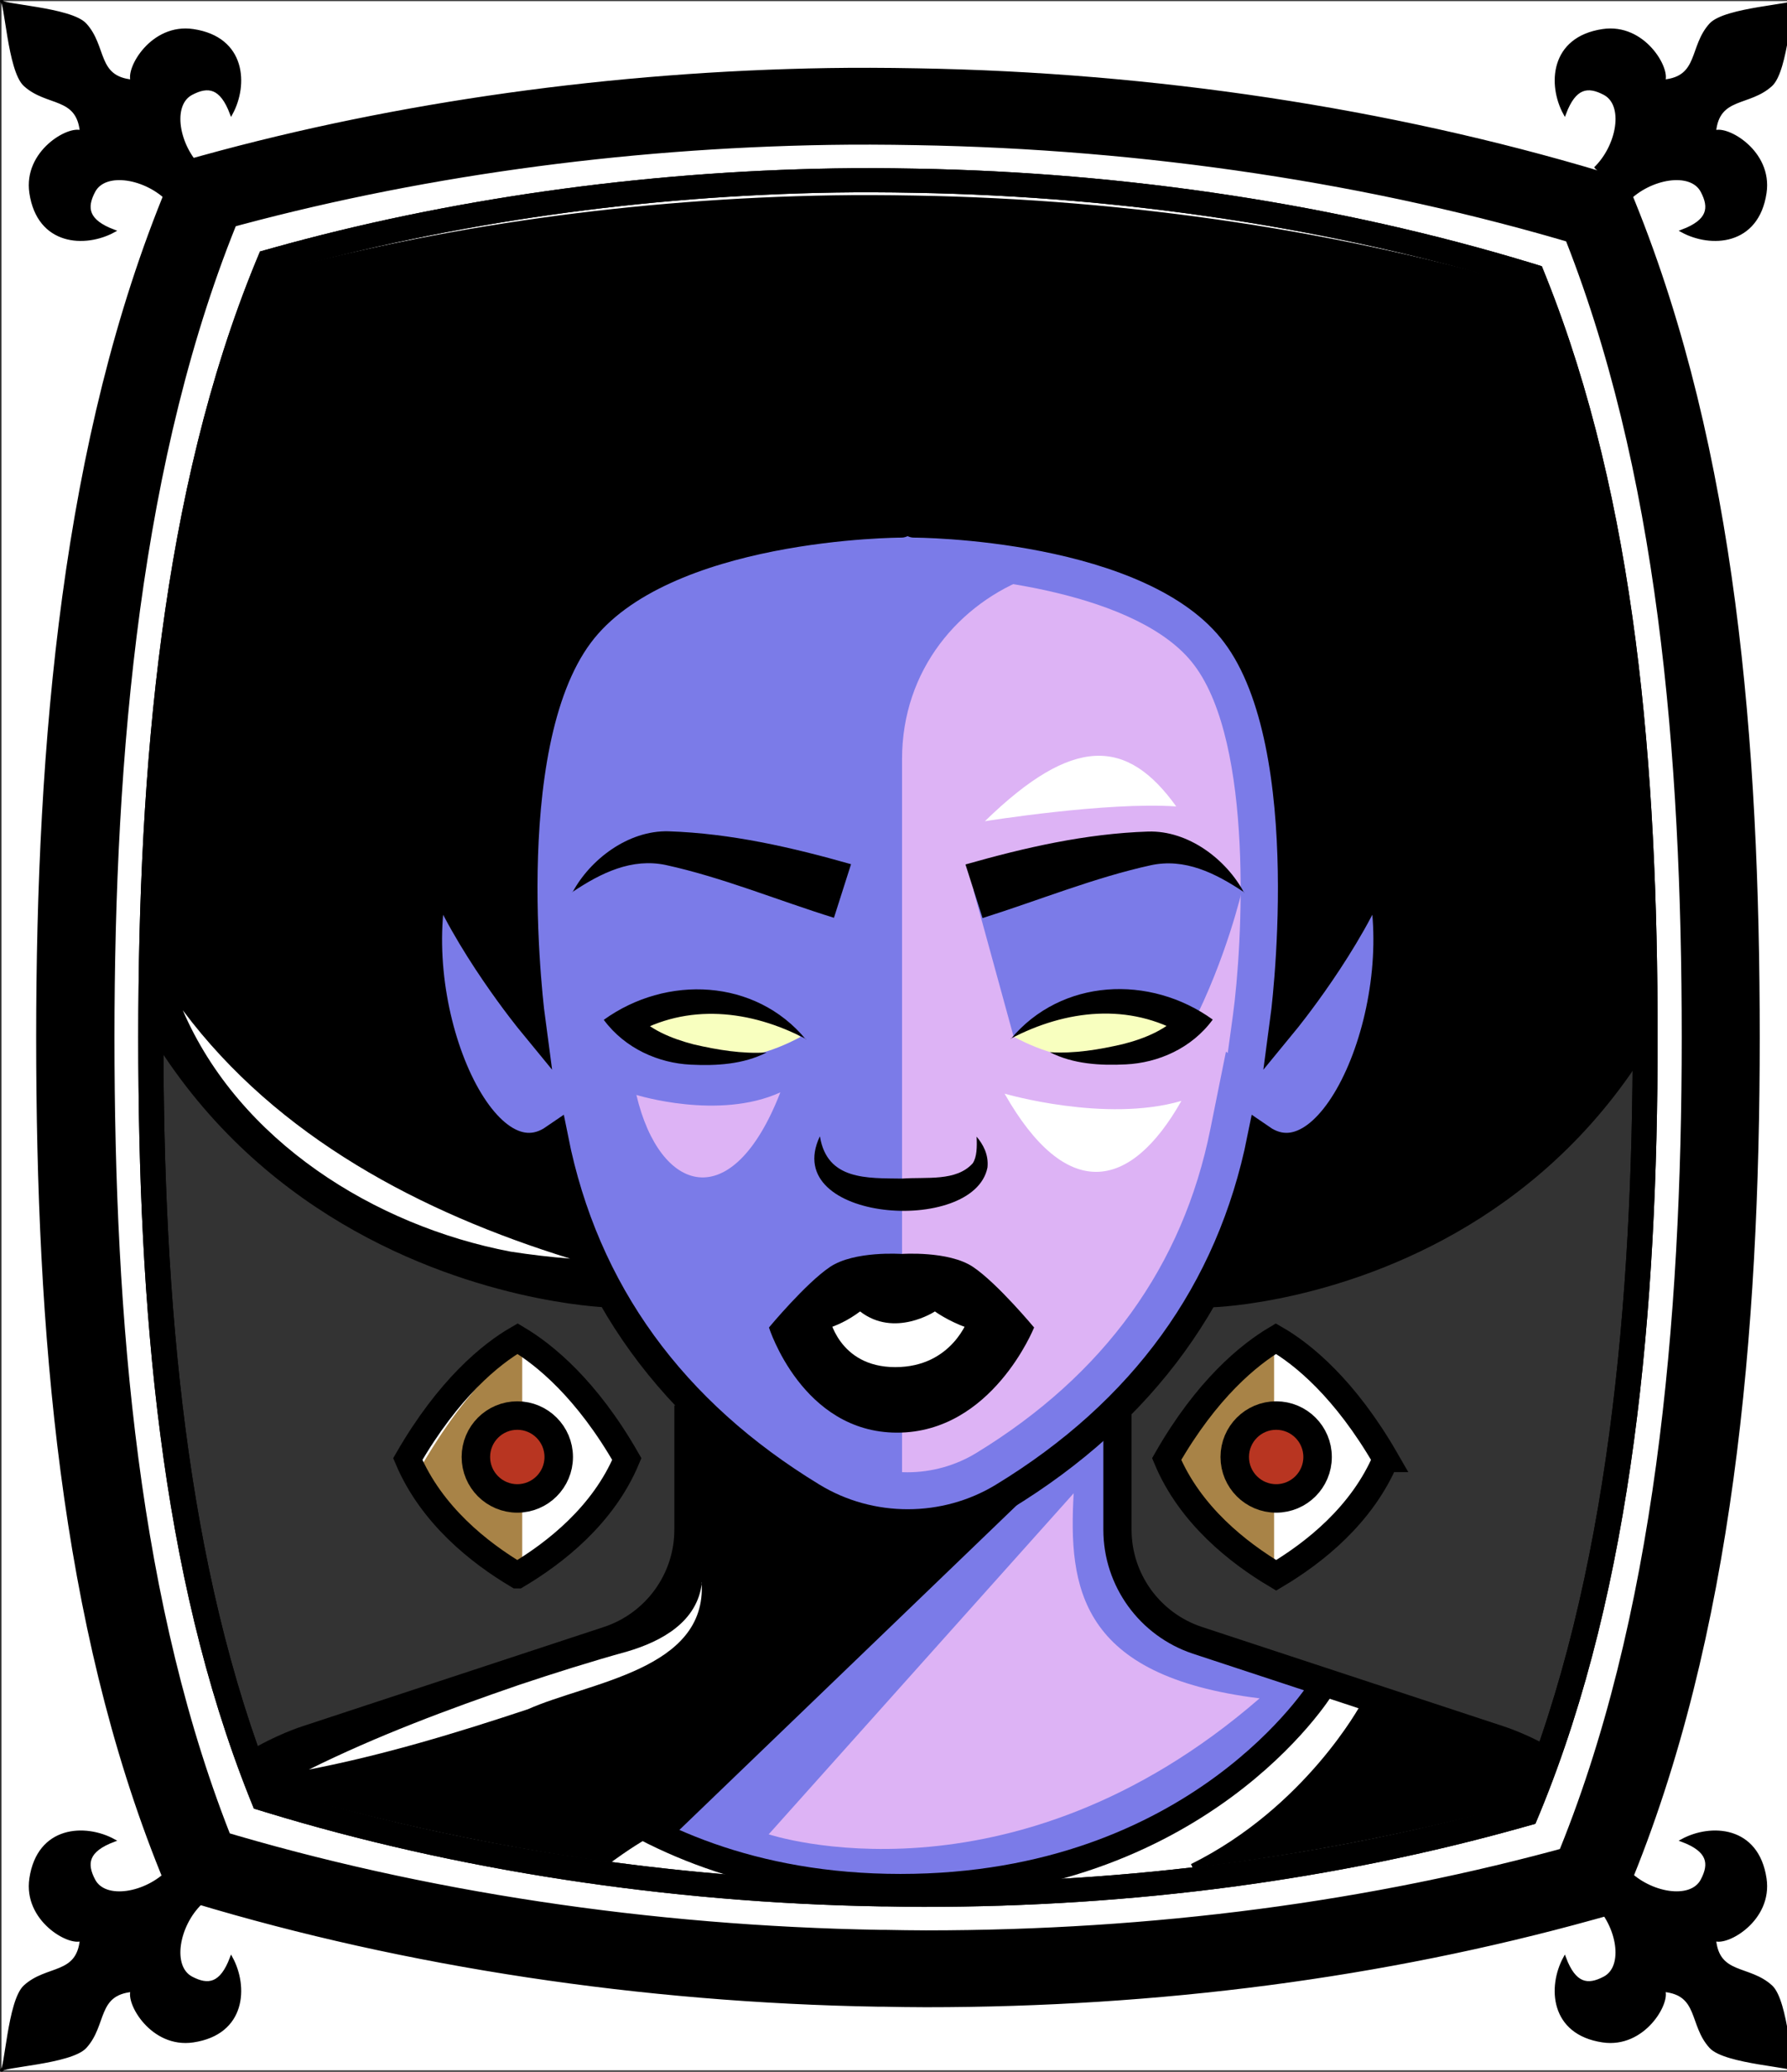 <svg id="Capa_2" xmlns="http://www.w3.org/2000/svg" xmlns:xlink="http://www.w3.org/1999/xlink" viewBox="0 0 69.02 80">
<rect x="0" y="0" width="69.02" height="80" fill="#333333" stroke="none"/>
<defs >
<style >
.cls-1{fill:#fff;}.cls-2{fill:#f8ffbf;}.cls-3{fill:#7b7be8;}.cls-4{fill:#a88347;}.cls-5{fill:#782ab5;}.cls-6,.cls-7,.cls-8,.cls-9,.cls-10{stroke:#000;stroke-miterlimit:10;}.cls-6,.cls-7,.cls-11,.cls-9,.cls-10,.cls-12,.cls-13{fill:none;}.cls-7{stroke-width:1.01px;}.cls-7,.cls-8,.cls-11,.cls-9{stroke-linecap:round;}.cls-8{fill:#b83521;}.cls-8,.cls-9{stroke-width:1.1px;}.cls-11{stroke:#deb778;stroke-dasharray:0 0 0 4.06;stroke-linejoin:round;}.cls-14{fill:#deb778;}.cls-10{stroke-width:1.09px;}.cls-15{fill:url(#USGS_19_Inundación_de_tierra_2);}.cls-13{stroke:#1d1d1b;stroke-dasharray:0 0 2 2;stroke-width:.3px;}.cls-16{fill:#ddb3f5;}.cls-17{fill:#fcf0c5;}
</style>
<pattern id="USGS_19_Inundación_de_tierra_2" x="0" y="0" width="72" height="72" patternTransform="translate(-236.48 -16063) rotate(-90)" patternUnits="userSpaceOnUse" viewBox="0 0 72 72">
<g >
<rect class="cls-12" width="72" height="72">
</rect>
<g >
<line class="cls-13" x1="71" y1="71" x2="144.44" y2="71">
</line>
<line class="cls-13" x1="71" y1="67" x2="144.44" y2="67">
</line>
<line class="cls-13" x1="71" y1="63" x2="144.44" y2="63">
</line>
<line class="cls-13" x1="71" y1="59" x2="144.44" y2="59">
</line>
<line class="cls-13" x1="71" y1="55" x2="144.44" y2="55">
</line>
<line class="cls-13" x1="71" y1="51" x2="144.44" y2="51">
</line>
<line class="cls-13" x1="71" y1="47" x2="144.44" y2="47">
</line>
<line class="cls-13" x1="71" y1="43" x2="144.44" y2="43">
</line>
<line class="cls-13" x1="71" y1="39" x2="144.44" y2="39">
</line>
<line class="cls-13" x1="71" y1="35" x2="144.44" y2="35">
</line>
<line class="cls-13" x1="71" y1="31" x2="144.44" y2="31">
</line>
<line class="cls-13" x1="71" y1="27" x2="144.44" y2="27">
</line>
<line class="cls-13" x1="71" y1="23" x2="144.44" y2="23">
</line>
<line class="cls-13" x1="71" y1="19" x2="144.44" y2="19">
</line>
<line class="cls-13" x1="71" y1="15" x2="144.44" y2="15">
</line>
<line class="cls-13" x1="71" y1="11" x2="144.44" y2="11">
</line>
<line class="cls-13" x1="71" y1="7" x2="144.44" y2="7">
</line>
<line class="cls-13" x1="71" y1="3" x2="144.44" y2="3">
</line>
</g>
<g >
<line class="cls-13" x1="-1" y1="71" x2="72.44" y2="71">
</line>
<line class="cls-13" x1="-1" y1="67" x2="72.44" y2="67">
</line>
<line class="cls-13" x1="-1" y1="63" x2="72.44" y2="63">
</line>
<line class="cls-13" x1="-1" y1="59" x2="72.44" y2="59">
</line>
<line class="cls-13" x1="-1" y1="55" x2="72.44" y2="55">
</line>
<line class="cls-13" x1="-1" y1="51" x2="72.44" y2="51">
</line>
<line class="cls-13" x1="-1" y1="47" x2="72.44" y2="47">
</line>
<line class="cls-13" x1="-1" y1="43" x2="72.44" y2="43">
</line>
<line class="cls-13" x1="-1" y1="39" x2="72.44" y2="39">
</line>
<line class="cls-13" x1="-1" y1="35" x2="72.44" y2="35">
</line>
<line class="cls-13" x1="-1" y1="31" x2="72.44" y2="31">
</line>
<line class="cls-13" x1="-1" y1="27" x2="72.44" y2="27">
</line>
<line class="cls-13" x1="-1" y1="23" x2="72.44" y2="23">
</line>
<line class="cls-13" x1="-1" y1="19" x2="72.44" y2="19">
</line>
<line class="cls-13" x1="-1" y1="15" x2="72.44" y2="15">
</line>
<line class="cls-13" x1="-1" y1="11" x2="72.44" y2="11">
</line>
<line class="cls-13" x1="-1" y1="7" x2="72.44" y2="7">
</line>
<line class="cls-13" x1="-1" y1="3" x2="72.44" y2="3">
</line>
<line class="cls-13" x1="1.04" y1="69" x2="74.48" y2="69">
</line>
<line class="cls-13" x1="1.04" y1="65" x2="74.48" y2="65">
</line>
<line class="cls-13" x1="1.04" y1="61" x2="74.48" y2="61">
</line>
<line class="cls-13" x1="1.04" y1="57" x2="74.48" y2="57">
</line>
<line class="cls-13" x1="1.04" y1="53" x2="74.48" y2="53">
</line>
<line class="cls-13" x1="1.04" y1="49" x2="74.48" y2="49">
</line>
<line class="cls-13" x1="1.04" y1="45" x2="74.48" y2="45">
</line>
<line class="cls-13" x1="1.04" y1="41" x2="74.48" y2="41">
</line>
<line class="cls-13" x1="1.04" y1="37" x2="74.48" y2="37">
</line>
<line class="cls-13" x1="1.04" y1="33" x2="74.48" y2="33">
</line>
<line class="cls-13" x1="1.04" y1="29" x2="74.48" y2="29">
</line>
<line class="cls-13" x1="1.04" y1="25" x2="74.48" y2="25">
</line>
<line class="cls-13" x1="1.04" y1="21" x2="74.48" y2="21">
</line>
<line class="cls-13" x1="1.04" y1="17" x2="74.48" y2="17">
</line>
<line class="cls-13" x1="1.04" y1="13" x2="74.48" y2="13">
</line>
<line class="cls-13" x1="1.04" y1="9" x2="74.48" y2="9">
</line>
<line class="cls-13" x1="1.04" y1="5" x2="74.48" y2="5">
</line>
<line class="cls-13" x1="1.04" y1="1" x2="74.48" y2="1">
</line>
</g>
<g >
<line class="cls-13" x1="-73" y1="71" x2=".44" y2="71">
</line>
<line class="cls-13" x1="-73" y1="67" x2=".44" y2="67">
</line>
<line class="cls-13" x1="-73" y1="63" x2=".44" y2="63">
</line>
<line class="cls-13" x1="-73" y1="59" x2=".44" y2="59">
</line>
<line class="cls-13" x1="-73" y1="55" x2=".44" y2="55">
</line>
<line class="cls-13" x1="-73" y1="51" x2=".44" y2="51">
</line>
<line class="cls-13" x1="-73" y1="47" x2=".44" y2="47">
</line>
<line class="cls-13" x1="-73" y1="43" x2=".44" y2="43">
</line>
<line class="cls-13" x1="-73" y1="39" x2=".44" y2="39">
</line>
<line class="cls-13" x1="-73" y1="35" x2=".44" y2="35">
</line>
<line class="cls-13" x1="-73" y1="31" x2=".44" y2="31">
</line>
<line class="cls-13" x1="-73" y1="27" x2=".44" y2="27">
</line>
<line class="cls-13" x1="-73" y1="23" x2=".44" y2="23">
</line>
<line class="cls-13" x1="-73" y1="19" x2=".44" y2="19">
</line>
<line class="cls-13" x1="-73" y1="15" x2=".44" y2="15">
</line>
<line class="cls-13" x1="-73" y1="11" x2=".44" y2="11">
</line>
<line class="cls-13" x1="-73" y1="7" x2=".44" y2="7">
</line>
<line class="cls-13" x1="-73" y1="3" x2=".44" y2="3">
</line>
<line class="cls-13" x1="-70.96" y1="69" x2="2.48" y2="69">
</line>
<line class="cls-13" x1="-70.96" y1="65" x2="2.48" y2="65">
</line>
<line class="cls-13" x1="-70.96" y1="61" x2="2.48" y2="61">
</line>
<line class="cls-13" x1="-70.96" y1="57" x2="2.48" y2="57">
</line>
<line class="cls-13" x1="-70.96" y1="53" x2="2.48" y2="53">
</line>
<line class="cls-13" x1="-70.96" y1="49" x2="2.48" y2="49">
</line>
<line class="cls-13" x1="-70.96" y1="45" x2="2.48" y2="45">
</line>
<line class="cls-13" x1="-70.96" y1="41" x2="2.48" y2="41">
</line>
<line class="cls-13" x1="-70.96" y1="37" x2="2.48" y2="37">
</line>
<line class="cls-13" x1="-70.96" y1="33" x2="2.48" y2="33">
</line>
<line class="cls-13" x1="-70.96" y1="29" x2="2.48" y2="29">
</line>
<line class="cls-13" x1="-70.96" y1="25" x2="2.48" y2="25">
</line>
<line class="cls-13" x1="-70.96" y1="21" x2="2.48" y2="21">
</line>
<line class="cls-13" x1="-70.96" y1="17" x2="2.48" y2="17">
</line>
<line class="cls-13" x1="-70.96" y1="13" x2="2.48" y2="13">
</line>
<line class="cls-13" x1="-70.96" y1="9" x2="2.48" y2="9">
</line>
<line class="cls-13" x1="-70.96" y1="5" x2="2.48" y2="5">
</line>
<line class="cls-13" x1="-70.96" y1="1" x2="2.48" y2="1">
</line>
</g>
</g>
</pattern>
</defs>

<g id="Characters">
<g >
<path class="cls-3" d="M46.64,49.88c-.85,1.33-3.51,4.84-3.51,4.84,0,0,0,2.66,.12,5.32,.24,2.05,3.99,3.63,3.99,3.63l13.79,4.11-.73,5.92s-11,3.39-23.82,3.63c-12.82,.24-26.96-3.51-26.96-3.51l-.12-5.8s11.36-3.63,14.26-4.72c2.91-1.08,2.79-2.66,2.79-2.66l-.25-6.89s-.72-.72-2.66-3.87c-.1,0-.21,0-.31-.02-12.96-.41-18.31-12.43-18.31-12.43,0,0-1.33-17.05,3.51-30.47,18.5-11,52.35-.85,52.35-.85,0,0,7.62,25.52,3.39,32.65-4.23,7.13-8.58,9.67-17.52,11.12h-.01Z">
</path>
<path d="M64.17,38.76c-4.23,7.13-8.58,9.67-17.52,11.12,.46-1.47,1.65-5.24,1.97-5.78,3.26,1.08,5.16-5.29,4.88-10.44-2.57,5.02-3.79,5.15-3.79,5.15,0,0,1.08-10.3-1.36-13.69s-9.35-6.51-18.16-4.34c-8.81,2.17-10.85,5.43-9.49,18.44-2.98-2.44-3.8-5.42-3.8-5.42,0,0-.68,4.61,.82,8.13,1.49,2.71,3.66,2.58,3.66,2.58,0,0,1.04,3.05,1.85,5.35-12.96-.41-18.31-12.43-18.31-12.43,0,0-1.33-17.05,3.51-30.47,18.5-11,52.35-.85,52.35-.85,0,0,7.62,25.52,3.39,32.65Z">
</path>
<path class="cls-16" d="M34.84,59.17V29.31c0-6.92,8.89-10.27,13.1-4.77,.14,.19,.28,.38,.41,.59,2.85,5.72,.56,18.32-1.53,24.16s-9.17,9.9-11.98,9.9Z">
</path>
<path class="cls-3" d="M37.6,34.38l1.55,5.65s3.16-2.36,6.87-.4c1.35-2.63,1.95-5.25,1.95-5.25,0,0-1.41-2.22-4.11-1.68s-6.26,1.68-6.26,1.68Z">
</path>
<path class="cls-2" d="M30.92,40.04s-2.95-2.54-6.66-.46c2.19,1.57,4.35,1.7,6.66,.46Z">
</path>
<path class="cls-2" d="M39.17,40.04s2.95-2.54,6.66-.46c-2.19,1.57-4.35,1.7-6.66,.46Z">
</path>
<path class="cls-1" d="M30.84,51.16l2.64-1.56h3.48l1.44,1.56s-1.32,2.16-3.96,2.4-3.6-2.4-3.6-2.4Z">
</path>
<path class="cls-16" d="M24.58,42.28s3.18,.99,5.56-.1c-1.86,4.79-4.66,3.92-5.56,.1Z">
</path>
<path class="cls-16" d="M41.47,57.66l-11.78,13.17s9.32,3.11,18.96-5.25c-6.96-.86-7.39-4.28-7.18-7.93Z">
</path>
<path d="M39.97,57.45l-16.92,16.28-12.32-2.57-1.07-3.64,12.85-3.96s3.8-.37,3.94-2.92,.35-6.4,.35-6.4c0,0,4.28,3.75,6.21,4.18s4.61-.11,4.61-.11l2.36-.86Z">
</path>
<path class="cls-1" d="M50.66,64.67l3.14,1.05-5.85,7.84s-15.37,3.45-26.13-.21c2.4-2.09,3.66-2.61,3.66-2.61,0,0,5.02,2.82,11.71,1.88s11.71-3.76,13.48-7.94Z">
</path>
<path class="cls-1" d="M24.17,56.45s-2.57-3.96-4.33-4.7c-3.6,2.86-4.33,4.7-4.33,4.7,0,0,2.79,4.18,4.7,4.48,3.16-1.98,3.96-4.48,3.96-4.48Z">
</path>
<path class="cls-1" d="M49.57,51.68s-3.16,2.13-4.26,4.92c2.35,3.45,3.96,4.26,3.96,4.26,0,0,3.67-2.57,4.18-4.7-1.98-3.3-3.89-4.48-3.89-4.48Z">
</path>
<path class="cls-4" d="M49.21,52.06v8.8s-3.62-2.87-3.89-4.26c2.23-3.8,3.89-4.54,3.89-4.54Z">
</path>
<path class="cls-4" d="M20.17,52.06v8.8s-3.62-2.87-3.89-4.26c2.23-3.8,3.89-4.54,3.89-4.54Z">
</path>
<path class="cls-3" d="M35.29,22.21c2.3,0,8.72,.64,10.84,3.48,2.3,3.06,1.86,10.79,1.49,13.51l-.2,1.46-.07-.05-.6,2.98c-1.06,5.29-4.1,9.5-9.05,12.52-.79,.48-1.71,.74-2.65,.74s-1.86-.26-2.65-.74c-4.95-3.01-7.99-7.22-9.05-12.52l-.61-2.97-.06,.04-.2-1.46c-.36-2.72-.81-10.44,1.48-13.51,2.12-2.84,8.54-3.47,10.83-3.48h.49m0-2h-.49s-9.24,0-12.43,4.28c-3.29,4.4-1.86,14.97-1.86,14.97,0,0-2.53-3.08-3.63-5.95-1.28,4.4,1.01,10.79,3.54,10.79,.32,0,.65-.1,.97-.32,1.19,5.93,4.6,10.56,9.97,13.83,1.13,.69,2.41,1.03,3.69,1.03s2.56-.34,3.69-1.03c5.38-3.27,8.79-7.9,9.97-13.83,.32,.22,.65,.32,.97,.32,2.53,0,4.82-6.38,3.54-10.79-1.1,2.87-3.63,5.95-3.63,5.95,0,0,1.43-10.57-1.87-14.97-3.18-4.28-12.43-4.28-12.43-4.28h0Z">
</path>
<path class="cls-1" d="M38.04,31.71s4.74-.76,7.39-.57c-1.9-2.65-3.98-2.75-7.39,.57Z">
</path>
<path class="cls-1" d="M38.8,42.23s3.89,1.14,6.83,.28c-1.99,3.51-4.46,3.89-6.83-.28Z">
</path>
<path class="cls-9" d="M35.3,20.21s9.25,0,12.43,4.28c3.3,4.4,1.87,14.97,1.87,14.97,0,0,2.53-3.08,3.63-5.95,1.44,4.96-1.65,12.43-4.51,10.46-1.19,5.93-4.6,10.56-9.97,13.83-2.25,1.37-5.13,1.37-7.38,0-5.38-3.27-8.79-7.9-9.97-13.83-2.87,1.97-5.95-5.5-4.51-10.46,1.1,2.87,3.63,5.95,3.63,5.95,0,0-1.43-10.57,1.86-14.97,3.19-4.28,12.43-4.28,12.43-4.28">
</path>
<path class="cls-9" d="M23.41,49.93S2.58,49.19,2.58,24.48">
</path>
<path class="cls-9" d="M46.82,49.93s20.16-.57,20.16-25.28">
</path>
<path d="M22.11,34.46c.68-1.27,2.15-2.4,3.71-2.36,2.42,.08,4.76,.62,7.05,1.27,0,0-.66,2.07-.66,2.07-2.16-.67-4.3-1.56-6.5-2.04-1.3-.27-2.48,.29-3.61,1.05h0Z">
</path>
<path d="M31.13,40.12c-2.15-1.13-4.59-1.39-6.69-.16,0,0,.13-.8,.13-.8,.5,.58,1.34,.94,2.23,1.17,.91,.21,1.86,.37,2.81,.31-.9,.46-1.94,.52-2.94,.47-1.22-.06-2.52-.61-3.35-1.73,2.43-1.75,5.86-1.59,7.8,.75h0Z">
</path>
<path d="M48.06,34.46c-1.13-.76-2.31-1.33-3.61-1.05-2.19,.48-4.34,1.36-6.5,2.04,0,0-.66-2.07-.66-2.07,2.29-.65,4.63-1.19,7.05-1.27,1.56-.05,3.03,1.08,3.71,2.36h0Z">
</path>
<path d="M39.04,40.12c1.95-2.34,5.37-2.5,7.8-.75-.82,1.12-2.12,1.67-3.35,1.73-1,.05-2.04-.01-2.94-.47,.95,.06,1.9-.1,2.81-.31,.88-.22,1.73-.59,2.23-1.17l.13,.8c-2.1-1.23-4.54-.97-6.69,.16h0Z">
</path>
<path d="M31.67,43.89c.28,1.69,1.82,1.6,3.17,1.62,.95-.07,2.09,.12,2.73-.59,.16-.24,.17-.63,.15-1.03,.25,.3,.47,.69,.42,1.19-.52,2.64-8.02,2.1-6.48-1.19h0Z">
</path>
<path d="M39.94,51.26s-1.42-1.71-2.36-2.34-2.76-.5-2.76-.5c0,0-1.82-.13-2.76,.5s-2.36,2.34-2.36,2.34c0,0,1.69,.75,3.52-.62,1.33,1.03,2.89,0,2.89,0,0,0,1.99,1.46,3.83,.62Z">
</path>
<path d="M29.7,51.26s1.28,4.06,4.95,4.06,5.29-4.06,5.29-4.06l-2.53-.37s-.61,1.9-2.83,1.9-2.56-1.97-2.56-1.97l-2.32,.45Z">
</path>
<path class="cls-7" d="M19.98,60.83c1.46-.87,3.32-2.32,4.23-4.49-1.55-2.71-3.18-4.03-4.22-4.65-1.04,.6-2.67,1.93-4.24,4.65,.92,2.17,2.77,3.62,4.23,4.49Z">
</path>
<circle class="cls-8" cx="19.98" cy="56.26" r="1.6">
</circle>
<path class="cls-7" d="M53.52,56.34c-1.57-2.72-3.2-4.05-4.24-4.65-1.04,.62-2.67,1.94-4.22,4.65,.91,2.17,2.77,3.62,4.23,4.49,1.46-.87,3.31-2.32,4.23-4.49Z">
</path>
<circle class="cls-8" cx="49.29" cy="56.26" r="1.6">
</circle>
<g >
<path class="cls-10" d="M26.59,54.27v4.8c0,1.94-1.25,3.66-3.09,4.27l-11.66,3.84s-3.83,1.2-4.78,4.07">
</path>
<path class="cls-10" d="M43.16,54.27v4.8c0,1.94,1.25,3.66,3.09,4.27l11.66,3.84s3.83,1.2,4.78,4.07">
</path>
</g>
<path class="cls-6" d="M18.71,65.17s4.54,7.69,16.07,7.69,16.26-7.69,16.26-7.69">
</path>
<path d="M16.73,65.81s2.14,3.98,6.56,6.17c-1.09,2.42-1.02,2.73-1.02,2.73l-11.95-3.13-.7-3.28,7.11-2.5Z">
</path>
<path d="M52.56,65.81s-2.14,3.98-6.56,6.17c1.09,2.42,1.02,2.73,1.02,2.73l11.95-3.13,.7-3.28-7.11-2.5Z">
</path>
<path class="cls-1" d="M27.1,61.11c.21,3.38-4.36,3.84-6.71,4.89-2.77,.92-5.57,1.77-8.46,2.33,2.64-1.31,5.36-2.32,8.12-3.27,1.38-.46,2.77-.9,4.18-1.29,1.32-.39,2.71-1.14,2.88-2.66h0Z">
</path>
<path class="cls-1" d="M7.06,39.01c3.67,4.91,9.2,7.81,14.96,9.59-.76-.06-1.53-.15-2.3-.27-5.26-1-10.49-4.28-12.66-9.32h0Z">
</path>
</g>
</g>
 <g
     id="g2850">
    <g
       id="g2837">
      <path
         id="path1951"
         d="M 0.057 0.043 L 0.057 79.943 L 69.309 79.943 L 69.309 0.043 L 0.057 0.043 z M 33.615 3.596 C 34.206 3.596 34.787 3.605 35.422 3.615 C 44.431 3.767 53.471 5.134 61.561 7.555 L 62.064 7.707 L 62.25 8.164 C 66.07 17.605 66.99 28.726 66.99 40.062 C 66.99 51.399 65.973 63.026 61.988 72.578 L 61.791 73.045 L 61.275 73.186 C 53.274 75.404 44.692 76.529 35.76 76.529 C 35.212 76.529 34.676 76.52 34.15 76.51 L 33.943 76.51 C 24.902 76.358 15.86 74.99 7.793 72.559 L 7.289 72.406 L 7.104 71.951 C 3.294 62.52 2.375 51.369 2.375 40.062 C 2.375 28.756 3.382 17.127 7.355 7.555 L 7.553 7.09 L 8.066 6.947 C 15.51 4.891 23.785 3.737 32.006 3.605 C 32.542 3.595 33.079 3.596 33.615 3.596 z "
         style="opacity:1;vector-effect:none;fill:#ffffff;fill-opacity:1;fill-rule:nonzero;stroke:none;stroke-width:1.952;stroke-linecap:butt;stroke-linejoin:miter;stroke-miterlimit:4;stroke-dasharray:none;stroke-dashoffset:0;stroke-opacity:1" />
    </g>
    <path
       id="path1154-8-2"
       d="m 33.675,6.611 c 0.558,0 1.115,0.01 1.683,0.019 8.427,0.143 16.803,1.405 24.363,3.67 3.573,8.831 4.444,19.417 4.444,29.762 0,10.344 -0.953,21.399 -4.681,30.335 -7.436,2.064 -15.43,3.274 -23.774,3.274 -0.506,0 -1.012,-0.01 -1.518,-0.019 h -0.176 C 25.568,73.509 17.192,72.089 9.643,69.814 6.08,61.002 5.209,50.415 5.209,40.062 c 0,-10.353 0.953,-21.389 4.661,-30.325 C 16.82,7.816 24.463,6.745 32.178,6.621 c 0.496,-0.01 1.002,-0.01 1.498,-0.01 m 0,-0.956 c -0.506,0 -1.012,0 -1.518,0.01 C 24.401,5.789 16.593,6.879 9.57,8.819 L 9.085,8.953 8.899,9.392 C 5.15,18.424 4.2,29.394 4.2,40.062 c 0,10.668 0.868,21.189 4.462,30.087 l 0.176,0.43 0.475,0.143 c 7.612,2.294 16.142,3.584 24.673,3.727 h 0.196 c 0.496,0.01 1.002,0.019 1.518,0.019 8.427,0 16.524,-1.061 24.074,-3.154 l 0.485,-0.134 0.186,-0.44 c 3.759,-9.013 4.72,-19.984 4.72,-30.679 0,-10.695 -0.868,-21.189 -4.472,-30.096 L 60.517,9.536 60.042,9.392 C 52.41,7.108 43.879,5.818 35.379,5.675 34.78,5.665 34.233,5.656 33.675,5.656 Z"
       style="fill:#ff0000;stroke:#ffffff;stroke-width:1.843;stroke-miterlimit:4;stroke-dasharray:none" />
    <path
       id="path1154"
       d="m 33.615,4.608 c 0.591,0 1.182,0.01 1.784,0.02 8.932,0.152 17.81,1.489 25.822,3.89 3.787,9.36 4.71,20.58 4.71,31.544 0,10.964 -1.01,22.681 -4.962,32.152 -7.881,2.188 -16.354,3.302 -25.198,3.302 -0.536,0 -1.073,-0.01 -1.609,-0.02 H 33.976 C 25.022,75.344 16.145,74.007 8.143,71.596 4.366,62.256 3.444,51.036 3.444,40.062 c 0,-10.974 1.01,-22.67 4.94,-32.142 7.367,-2.036 15.467,-3.171 23.644,-3.302 0.525,-0.01 1.062,-0.01 1.587,-0.01 m 0,-1.013 c -0.536,0 -1.073,0 -1.609,0.01 C 23.785,3.737 15.51,4.891 8.066,6.948 L 7.552,7.09 7.355,7.556 C 3.381,17.128 2.374,28.755 2.374,40.062 c 0,11.307 0.919,22.458 4.729,31.889 l 0.186,0.456 0.504,0.152 c 8.067,2.431 17.109,3.799 26.151,3.951 h 0.208 c 0.525,0.01 1.062,0.02 1.609,0.02 8.932,0 17.514,-1.124 25.516,-3.343 l 0.514,-0.142 0.197,-0.466 c 3.984,-9.552 5.002,-21.18 5.002,-32.517 0,-11.336 -0.919,-22.458 -4.74,-31.899 L 62.064,7.708 61.561,7.556 C 53.471,5.135 44.43,3.767 35.421,3.615 c -0.635,-0.01 -1.215,-0.02 -1.806,-0.02 z"
       style="fill:#000000;stroke:#000000;stroke-width:1.954;stroke-miterlimit:4;stroke-dasharray:none" />
    <g
       id="g1810">
      <path
         d="M 6.513,7.743 C 5.649,6.848 4.059,6.568 3.627,7.382 3.284,8.029 3.363,8.531 4.395,8.92 3.296,9.519 1.486,9.445 1.189,7.447 0.953,5.855 2.675,4.886 3.14,5.092 3.003,3.682 1.822,4.069 0.958,3.281 0.343,2.719 0.231,-0.026 0.056,0.044 -0.014,0.219 2.732,0.33 3.294,0.946 4.082,1.81 3.694,2.991 5.104,3.128 4.899,2.662 5.868,0.941 7.459,1.177 9.457,1.473 9.531,3.284 8.933,4.383 8.543,3.35 8.042,3.272 7.394,3.615 6.58,4.046 6.86,5.637 7.756,6.501"
         style="fill:#000000;stroke:#000000;stroke-width:0.111px;stroke-linecap:butt;stroke-linejoin:miter;stroke-opacity:1"
         id="path1737-3" />
      <path
         d="m 62.851,7.743 c 0.865,-0.895 2.455,-1.175 2.886,-0.361 0.343,0.647 0.265,1.149 -0.768,1.538 1.099,0.599 2.909,0.525 3.206,-1.473 0.236,-1.592 -1.485,-2.56 -1.951,-2.355 0.137,-1.41 1.318,-1.022 2.181,-1.81 0.616,-0.562 0.727,-3.308 0.902,-3.238 0.07,0.175 -2.676,0.286 -3.238,0.902 C 65.283,1.81 65.67,2.991 64.26,3.128 64.465,2.662 63.497,0.941 61.905,1.177 c -1.998,0.296 -2.072,2.107 -1.473,3.206 0.389,-1.033 0.891,-1.111 1.538,-0.768 0.814,0.431 0.534,2.022 -0.361,2.886"
         style="fill:#000000;stroke:#000000;stroke-width:0.111px;stroke-linecap:butt;stroke-linejoin:miter;stroke-opacity:1"
         id="path1737-3-5" />
      <path
         d="m 62.851,72.244 c 0.865,0.895 2.455,1.175 2.886,0.361 0.343,-0.647 0.265,-1.149 -0.768,-1.538 1.099,-0.599 2.909,-0.525 3.206,1.473 0.236,1.592 -1.485,2.56 -1.951,2.355 0.137,1.41 1.318,1.022 2.181,1.81 0.616,0.562 0.727,3.308 0.902,3.238 0.07,-0.175 -2.676,-0.286 -3.238,-0.902 -0.788,-0.864 -0.401,-2.045 -1.81,-2.181 0.205,0.465 -0.764,2.187 -2.355,1.951 -1.998,-0.296 -2.072,-2.107 -1.473,-3.206 0.389,1.033 0.891,1.111 1.538,0.768 0.814,-0.431 0.534,-2.022 -0.361,-2.886"
         style="fill:#000000;stroke:#000000;stroke-width:0.111px;stroke-linecap:butt;stroke-linejoin:miter;stroke-opacity:1"
         id="path1737-3-7" />
      <path
         d="M 6.513,72.244 C 5.649,73.14 4.059,73.42 3.627,72.606 3.284,71.958 3.363,71.457 4.395,71.067 c -1.099,-0.599 -2.909,-0.525 -3.206,1.473 -0.236,1.592 1.485,2.56 1.951,2.355 -0.137,1.41 -1.318,1.022 -2.181,1.81 -0.616,0.562 -0.727,3.308 -0.902,3.238 C -0.014,79.769 2.732,79.657 3.294,79.042 4.082,78.178 3.694,76.997 5.104,76.86 4.899,77.325 5.868,79.047 7.459,78.811 9.457,78.514 9.531,76.704 8.933,75.605 8.543,76.637 8.042,76.716 7.394,76.373 6.58,75.941 6.86,74.351 7.756,73.487"
         style="fill:#000000;stroke:#000000;stroke-width:0.111px;stroke-linecap:butt;stroke-linejoin:miter;stroke-opacity:1"
         id="path1737-3-5-5" />
    </g>
    <path
       id="path1154-9"
       d="m 33.713,7.426 c 0.537,0 1.074,0.009 1.62,0.019 8.112,0.14 16.174,1.371 23.451,3.581 3.44,8.616 4.277,18.945 4.277,29.037 0,10.092 -0.917,20.878 -4.506,29.596 -7.158,2.014 -14.852,3.04 -22.884,3.04 -0.487,0 -0.974,-0.009 -1.461,-0.019 H 34.041 C 25.909,72.54 17.847,71.309 10.58,69.089 7.15,60.492 6.312,50.163 6.312,40.062 c 0,-10.101 0.918,-20.868 4.486,-29.587 6.69,-1.874 14.047,-2.919 21.473,-3.04 0.477,-0.009 0.964,-0.009 1.441,-0.009 m 0,-0.932 c -0.487,0 -0.974,0 -1.461,0.009 C 24.786,6.624 17.27,7.687 10.511,9.58 L 10.043,9.71 9.864,10.139 c -3.609,8.812 -4.523,19.515 -4.523,29.923 0,10.408 0.835,20.673 4.295,29.354 l 0.169,0.42 0.457,0.14 c 7.327,2.238 15.538,3.497 23.749,3.637 h 0.189 c 0.477,0.009 0.964,0.019 1.461,0.019 8.112,0 15.906,-1.035 23.173,-3.077 l 0.467,-0.131 0.179,-0.429 c 3.619,-8.793 4.543,-19.497 4.543,-29.932 0,-10.435 -0.835,-20.673 -4.304,-29.363 l -0.169,-0.42 -0.457,-0.14 C 51.746,7.911 43.535,6.652 35.353,6.512 34.777,6.503 34.25,6.493 33.713,6.493 Z"
       style="fill:#000000;stroke:none;stroke-width:1.786;stroke-miterlimit:4;stroke-dasharray:none" />
    <path
       id="path1154-9-3"
       d="m 33.713,7.426 c 0.537,0 1.074,0.009 1.62,0.019 8.112,0.14 16.174,1.371 23.451,3.581 3.44,8.616 4.277,18.945 4.277,29.037 0,10.092 -0.917,20.878 -4.506,29.596 -7.158,2.014 -14.852,3.04 -22.884,3.04 -0.487,0 -0.974,-0.009 -1.461,-0.019 H 34.041 C 25.909,72.54 17.847,71.309 10.58,69.089 7.15,60.492 6.312,50.163 6.312,40.062 c 0,-10.101 0.918,-20.868 4.486,-29.587 6.69,-1.874 14.047,-2.919 21.473,-3.04 0.477,-0.009 0.964,-0.009 1.441,-0.009 m 0,-0.932 c -0.487,0 -0.974,0 -1.461,0.009 C 24.786,6.624 17.27,7.687 10.511,9.58 L 10.043,9.71 9.864,10.139 C 6.256,18.951 5.341,29.654 5.341,40.062 c 0,10.408 0.835,20.673 4.295,29.354 l 0.169,0.42 0.457,0.14 c 7.327,2.238 15.538,3.497 23.749,3.637 h 0.189 c 0.477,0.009 0.964,0.019 1.461,0.019 8.112,0 15.906,-1.035 23.173,-3.077 l 0.467,-0.131 0.179,-0.429 c 3.619,-8.793 4.543,-19.497 4.543,-29.932 0,-10.435 -0.835,-20.673 -4.304,-29.363 l -0.169,-0.42 -0.457,-0.14 C 51.746,7.911 43.535,6.652 35.353,6.512 34.777,6.503 34.25,6.493 33.713,6.493 Z"
       style="fill:#000000;stroke:none;stroke-width:1.786;stroke-miterlimit:4;stroke-dasharray:none" />
  </g>
</svg>
